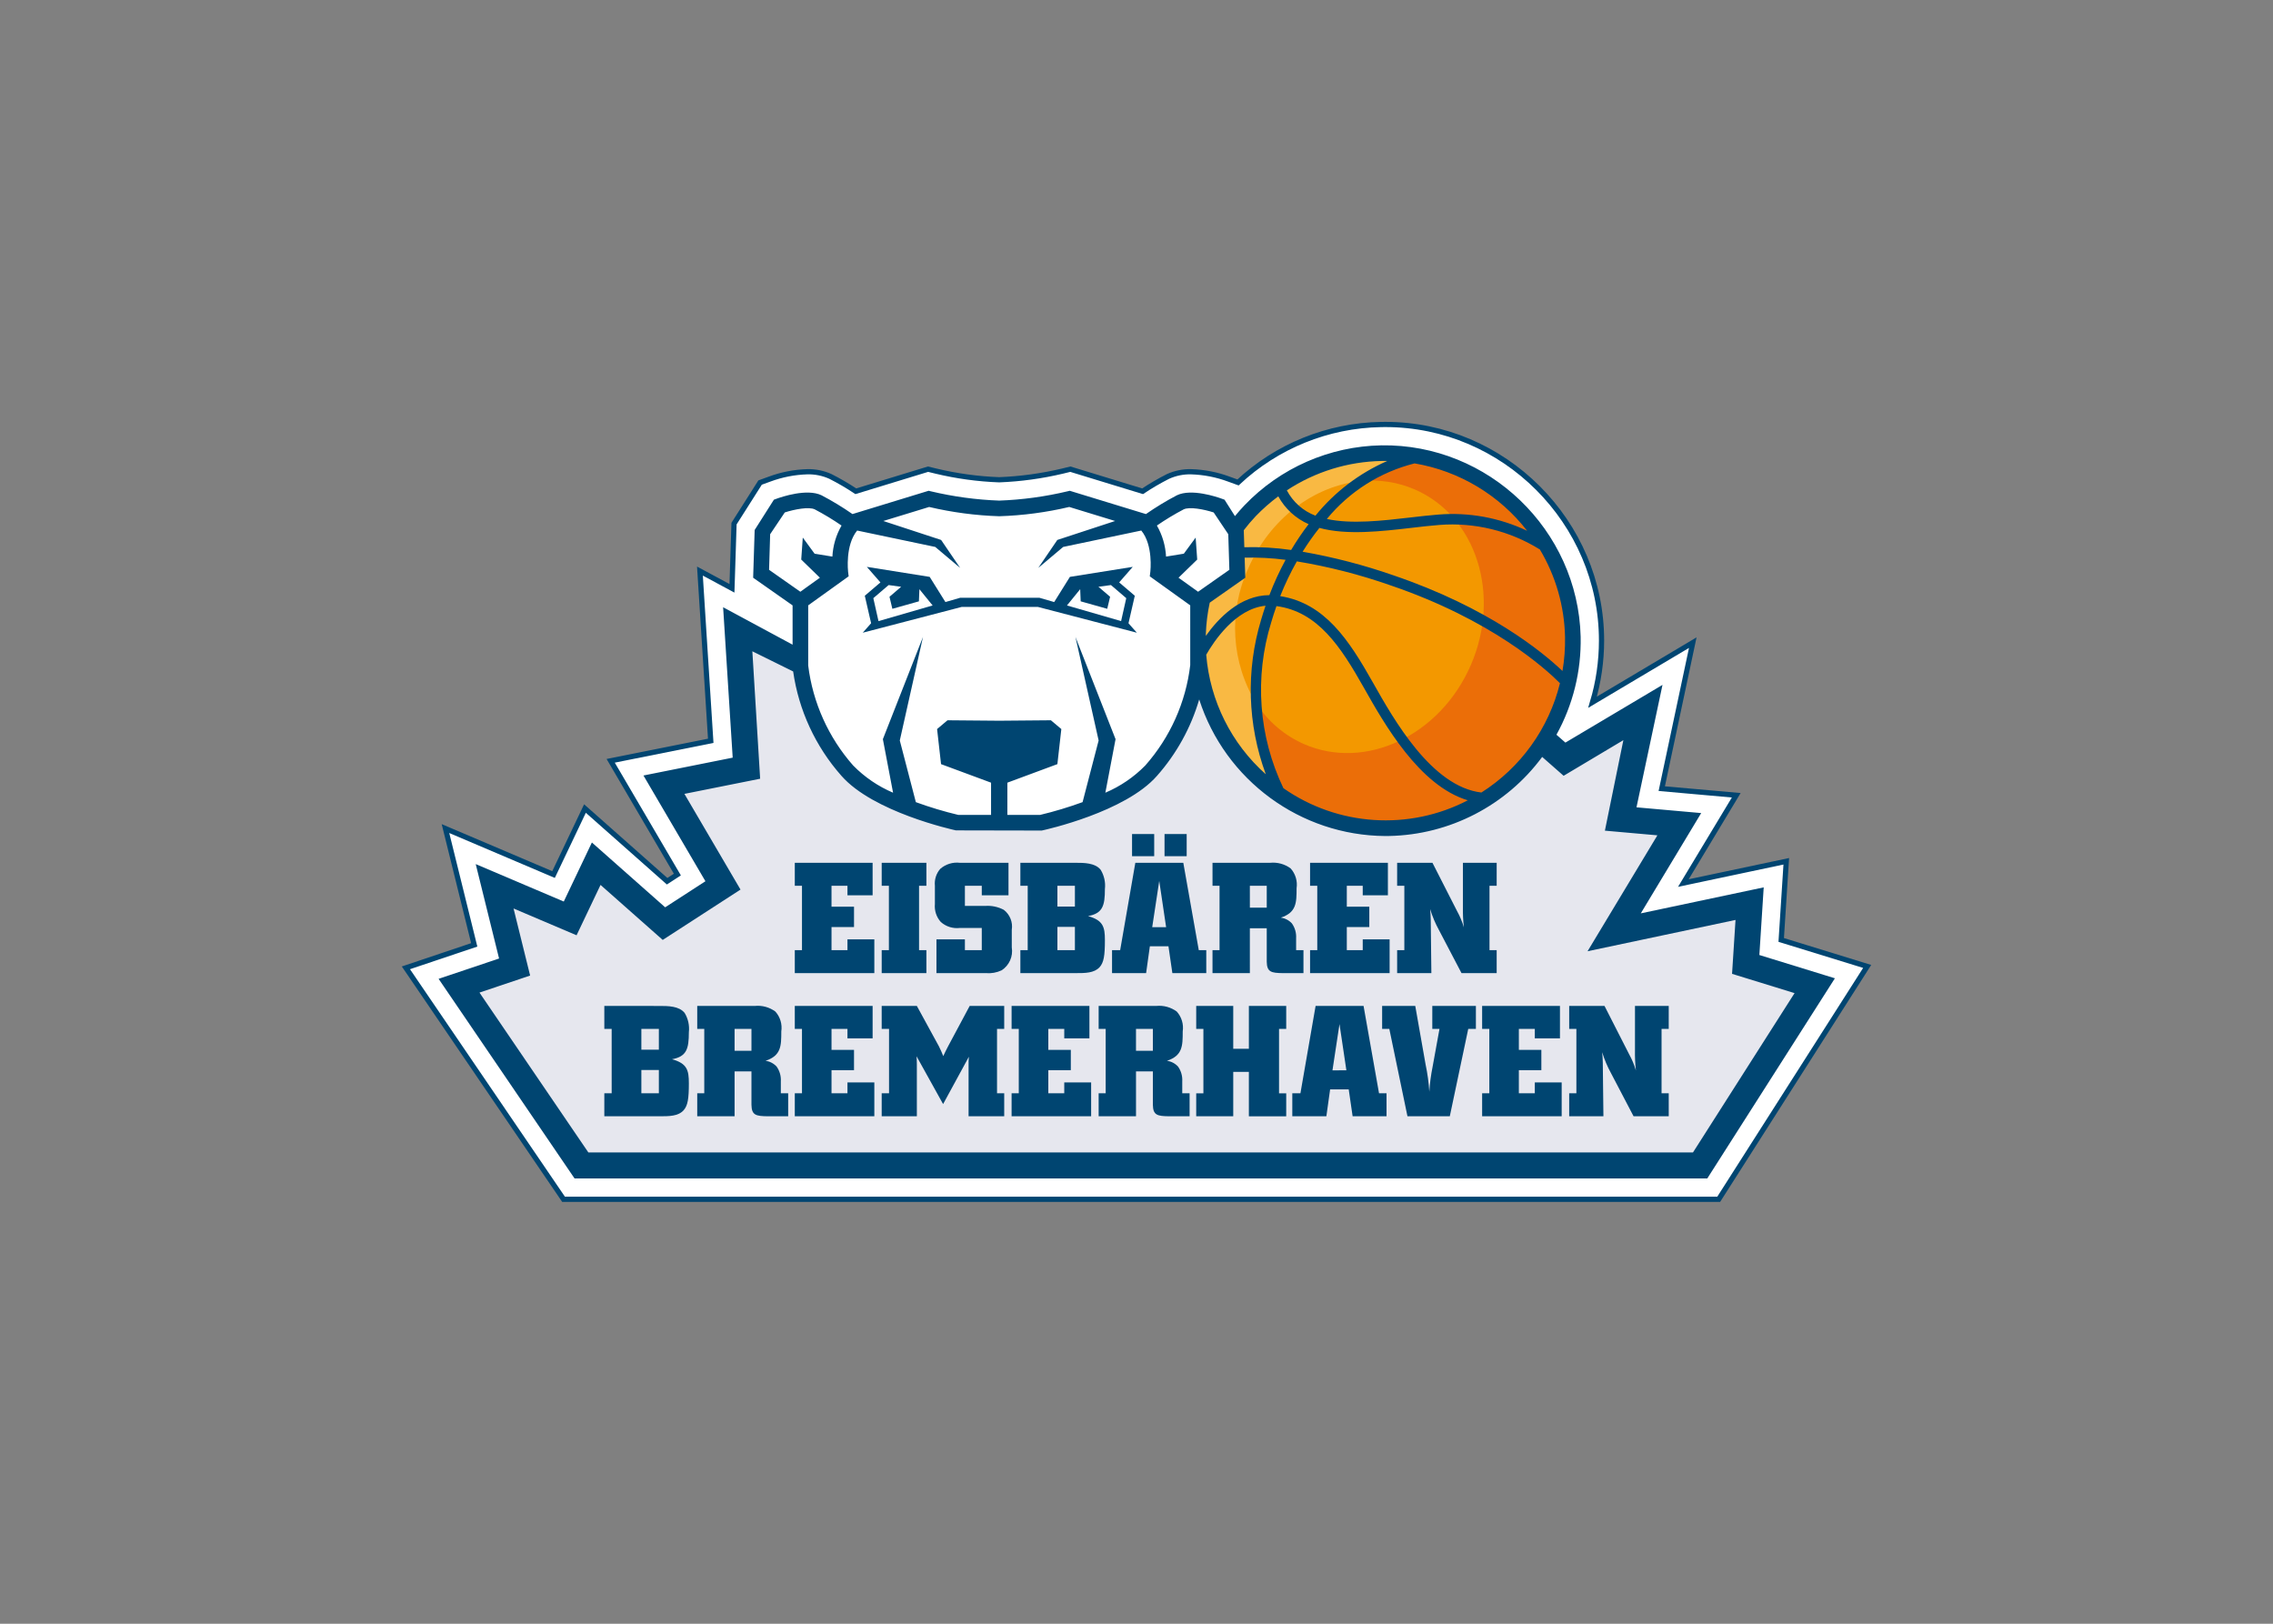 <svg clip-rule="evenodd" fill-rule="evenodd" viewBox="0 0 560 400" xmlns="http://www.w3.org/2000/svg"><rect x="0" y="0" width="560" height="400" fill="#808080" stroke="none"/><g transform="matrix(2.139 0 0 2.139 98.993 103.923)"><path d="m38.027 19.17.238-7.451 3.002-4.729 1.088-.396c1.397-.519 2.87-.806 4.359-.849.918-.02 1.829.166 2.664.546 1.004.51 1.977 1.078 2.914 1.702l8.32-2.544.882.215c2.399.577 4.849.914 7.314 1.005 2.465-.097 4.914-.433 7.314-1.004l.882-.216 8.321 2.544c.937-.624 1.91-1.193 2.915-1.702.835-.379 1.746-.566 2.663-.546 1.491.044 2.964.33 4.362.85l1.049.382c4.471-4.187 10.343-6.566 16.468-6.672.172-.003.344-.005.518-.005 13.651 0 24.885 11.233 24.885 24.885 0 2.406-.349 4.798-1.036 7.104l11.545-6.862-3.573 16.815 8.58.762-6.091 10.111 11.853-2.508-.583 9.059 9.901 3.051-17.101 26.82h-133.05l-18.159-26.658 7.871-2.645-3.312-13.393 12.447 5.294 3.619-7.601 9.462 8.371 1.181-.766-7.681-13.103 11.524-2.304-1.244-19.547z" fill="#fff" fill-rule="nonzero"/><path d="m38.027 19.17.238-7.451 3.002-4.729 1.088-.396c1.397-.519 2.87-.806 4.359-.849.918-.02 1.829.166 2.664.546 1.004.51 1.977 1.078 2.914 1.702l8.32-2.544.882.215c2.399.577 4.849.914 7.314 1.005 2.465-.097 4.914-.433 7.314-1.004l.882-.216 8.321 2.544c.937-.624 1.91-1.193 2.915-1.702.835-.379 1.746-.566 2.663-.546 1.491.044 2.964.33 4.362.85l1.049.382c4.471-4.187 10.343-6.566 16.468-6.672.172-.003.344-.005.518-.005 13.651 0 24.885 11.233 24.885 24.885 0 2.406-.349 4.798-1.036 7.104l11.545-6.862-3.573 16.815 8.58.762-6.091 10.111 11.853-2.508-.583 9.059 9.901 3.051-17.101 26.82h-133.05l-18.159-26.658 7.871-2.645-3.312-13.393 12.447 5.294 3.619-7.601 9.462 8.371 1.181-.766-7.681-13.103 11.524-2.304-1.244-19.547z" fill="none" stroke="#004571" stroke-width=".6"/><g fill-rule="nonzero"><path d="m154.791 62.487.45-7-15.6 3.3 7.5-12.449-6.75-.601 2.551-12-9.094 5.104-2.369-2.093c-3.963 6.203-10.835 9.966-18.196 9.966-10.477 0-19.518-7.625-21.285-17.952l.002-.021c-.65 4.312-2.524 8.349-5.4 11.628-3.523 4.026-12.481 6.012-12.86 6.094l-.033.007-9.694-.007c-.379-.082-9.336-2.067-12.861-6.096-3.031-3.44-4.942-7.725-5.474-12.279v-.548l-6.987-3.352 1 15.698-9.499 1.901 6.799 11.6-6.8 4.4-7.799-6.9-3.001 6.3-8.699-3.7 2.299 9.301-6.399 2.15 14.1 20.699h128.849l13.2-20.7z" fill="#e6e7ee"/><path d="m113.285 3.515c-6.859-.005-13.324 3.262-17.388 8.788l.552.91.158 4.434-4.49 3.15c-.016.076-.026.154-.041.23v7.043c-.001.016-.018.263-.078.692 1.77 10.326 10.811 17.949 21.288 17.949 11.848 0 21.598-9.75 21.598-21.598s-9.75-21.598-21.598-21.598z" fill="#f39800"/><path d="m117.537 3.936c-2.583.385-5.038 1.379-7.162 2.898 2.151-.233 4.326.096 6.312.956 7.078 3.078 9.959 12.14 6.435 20.239-3.522 8.098-12.118 12.167-19.194 9.087-2.247-.986-4.157-2.609-5.494-4.666.163 3.753 1.187 7.419 2.991 10.714 3.522 2.314 7.646 3.548 11.86 3.548 11.849 0 21.599-9.75 21.599-21.6 0-10.25-7.297-19.158-17.347-21.176" fill="#eb6e08"/><path d="m110.375 6.834c2.124-1.519 4.579-2.513 7.162-2.898-8.212-1.643-16.67 1.627-21.64 8.368l.552.91.158 4.432-4.49 3.15c-.015.077-.026.155-.041.232l.001 7.041c-.002.016-.018.259-.077.678 1.007 5.902 4.423 11.127 9.424 14.417-1.803-3.295-2.827-6.961-2.99-10.714-2.902-4.7-3.256-10.556-.941-15.572 2.511-5.775 7.602-9.498 12.882-10.044" fill="#f9b943"/><path d="m156.364 61.402.5-7.791-14.158 2.995 6.958-11.551-7.453-.662 2.996-14.101-11.184 6.647-1.031-.906c1.909-3.45 2.871-7.345 2.788-11.287-.311-12.316-10.631-22.229-22.95-22.042-5.967.105-11.651 2.595-15.773 6.91-.385.401-.745.817-1.095 1.242l-1.199-1.89-.322-.117c-.567-.207-3.486-1.199-5.163-.395-1.234.647-2.426 1.37-3.569 2.167l-8.775-2.684-.24.058c-2.587.617-5.228.977-7.885 1.074-2.658-.098-5.299-.458-7.886-1.073l-.241-.06-8.774 2.684c-1.143-.796-2.334-1.519-3.568-2.165-1.678-.806-4.596.187-5.164.394l-.32.117-2.214 3.486-.175 5.499 4.543 3.187v4.523l-8.002-4.311 1.103 17.323-10.278 2.056 7.138 12.178-4.638 3.002-8.439-7.465-3.239 6.8-10.141-4.312 2.689 10.873-6.965 2.341 15.66 22.991h130.466l14.7-23.054zm-32.016-18.714c-5.732-.671-10.099-8.415-12.487-12.651-2.8-4.972-5.56-9.152-10.686-9.966.545-1.377 1.185-2.715 1.914-4.003 3.647.601 7.235 1.517 10.723 2.738 11.692 3.97 17.927 9.626 19.585 11.291-1.279 5.205-4.523 9.719-9.049 12.591m-24.834-2.102c-3.972-3.534-6.431-8.468-6.861-13.768.867-1.519 3.37-5.316 6.832-5.641-.178.524-.346 1.052-.503 1.591-1.767 5.838-1.58 12.096.532 17.818m.621-17.485c.185-.637.387-1.265.607-1.883 4.76.638 7.385 4.636 10.074 9.408 2.304 4.088 6.369 11.295 11.968 12.958-6.777 3.523-14.982 2.985-21.24-1.394-2.859-5.956-3.362-12.778-1.409-19.089m33.845 1.68c.025 1.31-.074 2.62-.295 3.911-2.33-2.216-8.512-7.296-19.487-11.023-3.403-1.186-6.896-2.093-10.445-2.713.591-.951 1.237-1.867 1.934-2.743 3.147.857 7.096.4 10.605-.007 1.129-.132 2.195-.255 3.204-.334 4.065-.32 8.126.671 11.586 2.827 1.826 3.052 2.825 6.527 2.898 10.082m-4.366-12.236c-3.181-1.508-6.704-2.153-10.213-1.87-1.031.081-2.108.206-3.249.338-3.193.372-6.763.784-9.607.173 2.596-3.162 6.141-5.407 10.109-6.404 5.138.873 9.765 3.645 12.96 7.763m-16.747-8.041c.142-.003.285-.004.427-.004.068 0 .135.004.203.006-3.218 1.41-6.052 3.569-8.266 6.297-1.418-.536-2.591-1.574-3.294-2.917 3.25-2.139 7.04-3.312 10.93-3.382m-14.512 6.357c.801-.831 1.669-1.595 2.596-2.283.779 1.424 2.008 2.551 3.495 3.204-.73.95-1.402 1.943-2.014 2.973-1.785-.259-3.59-.366-5.393-.319l-.062-1.954c.43-.565.89-1.106 1.378-1.621m-1.204 7.09-.074-2.311c1.575-.04 3.151.042 4.714.248-.711 1.313-1.335 2.672-1.867 4.068-3.351.015-5.874 2.659-7.316 4.69v-.254c.046-1.201.195-2.395.448-3.569zm-7.095-7.874c.676-.323 2.32-.01 3.453.356l1.682 2.505.126 4.1-3.602 2.528-2.254-1.616 2.152-2.092-.179-2.531-1.361 1.856-2.049.334c-.066-1.258-.427-2.483-1.054-3.576.99-.682 2.021-1.305 3.086-1.864m-37.61 2.44 8.996 1.889 2.868 2.416-2.194-3.222-6.657-2.183 5.28-1.615c2.648.624 5.351.982 8.07 1.067 2.718-.085 5.421-.443 8.068-1.068l5.281 1.616-6.657 2.183-2.194 3.222 2.868-2.416 8.996-1.889c1.393 1.681 1.049 4.709 1.044 4.741l-.066.532 4.66 3.342.001 6.883c-.508 4.291-2.316 8.326-5.179 11.562-1.311 1.337-2.874 2.401-4.597 3.133l1.174-6.165-4.62-11.774 2.671 11.923-1.848 7.101c-1.605.586-3.243 1.079-4.904 1.475h-3.76l.001-3.716 5.761-2.136.455-4.038-1.201-1.012-5.954.051-5.954-.051-1.202 1.012.456 4.039 5.76 2.134.001 3.717h-3.76c-1.662-.395-3.299-.887-4.903-1.473l-1.849-7.102 2.672-11.924-4.621 11.773 1.174 6.165c-1.725-.733-3.289-1.799-4.602-3.139-2.841-3.225-4.644-7.234-5.172-11.5v-6.938l4.658-3.344-.065-.529c-.003-.032-.348-3.061 1.044-4.742m-10.145 4.522.125-4.101 1.683-2.506c1.133-.365 2.778-.677 3.453-.355 1.065.559 2.096 1.181 3.086 1.864-.628 1.093-.989 2.318-1.054 3.576l-2.049-.333-1.361-1.857-.179 2.531 2.151 2.092-2.253 1.616zm106.418 67.098h-127.235l-12.539-18.408 5.834-1.96-1.91-7.726 7.259 3.087 2.761-5.8 7.162 6.335 8.96-5.798-6.461-11.022 8.722-1.744-.897-14.676 4.699 2.32c.638 4.462 2.571 8.641 5.558 12.017 3.654 4.175 12.798 6.203 13.186 6.288l9.886.02.095-.021c.387-.084 9.532-2.112 13.181-6.279 2.249-2.54 3.911-5.546 4.864-8.802 2.982 9.303 11.663 15.675 21.432 15.731.154-.001.308-.002.464-.005 6.958-.141 13.47-3.508 17.608-9.104l2.47 2.172 6.881-4.104-2.127 10.423 6.046.537-8.043 13.351 17.042-3.605-.398 6.208 7.199 2.219z" fill="#004571"/><path d="m64.502 21.31h8.749l11.41 2.973-.961-1.088.725-3.169-1.8-1.536 1.565-1.79-7.239 1.153-1.81 2.899-1.709-.495-9.111-.001-1.709.496-1.81-2.899-7.239-1.153 1.564 1.791-1.8 1.535.726 3.168-.961 1.089zm13.626-2.03.009-.002.056 1.392 3.058.86.331-1.386-1.345-1.151 1.444-.197 1.761 1.509-.593 2.641-6.235-1.801zm-22.056-.484 1.444.197-1.345 1.151.331 1.386 3.058-.86.057-1.391.008.001 1.515 1.865-6.235 1.802-.595-2.643z" fill="#004571"/><path d="m51.331 60.843h-1.837l.001-2.664h2.591l.001-2.34-2.593.001v-2.413h1.837v1.095h2.898l-.001-3.74-8.963-.001v2.646h.828v7.416l-.828-.001v2.647l9.162-.001-.001-3.89h-3.095z" fill="#004571"/><path d="m60.422 60.843-.846-.001v-7.415h.847l-.001-2.645-5.148-.001v2.646h.828v7.416l-.828-.001v2.647l5.148-.001z" fill="#004571"/><path d="m70.257 58.503c.139-.877-.214-1.763-.918-2.304-.663-.351-1.412-.507-2.16-.45l-2.322-.001v-2.321h1.944l.001 1.098h3.077v-3.744h-5.598c-.821-.097-1.645.158-2.267.703-.463.535-.684 1.238-.612 1.942l-.001 2.106c-.071.756.177 1.507.685 2.071.596.526 1.388.775 2.178.684h2.537v2.555h-1.944v-1.241h-3.275l-.001 3.888 5.689-.001c.624.054 1.251-.057 1.817-.323.876-.565 1.336-1.6 1.17-2.628z" fill="#004571"/><path d="m80.371 62.805c.486-.54.612-1.331.612-3.115 0-1.511-.198-2.285-1.944-2.771 1.692-.306 1.944-1.205 1.944-3.114.088-.771-.083-1.55-.486-2.214-.647-.809-1.908-.809-2.952-.81h-6.299v2.646h.846l-.001 7.416-.845-.001v2.647l6.336-.001c1.133.001 2.159 0 2.789-.684m-2.844-1.961h-2.016v-2.682h2.015zm0-5.022h-2.016v-2.394h2.016z" fill="#004571"/><path d="m86.162 60.393h2.141l.45 3.096h3.906v-2.646l-.863-.001-1.783-10.061h-5.525l-1.747 10.061h-.935v2.647h3.924zm1.08-7.524.792 5.328h-1.602z" fill="#004571"/><path d="m97.679 58.323h1.945v3.852c.017 1.187.521 1.296 1.836 1.314h2.393v-2.646h-.846v-1.368c.039-.609-.132-1.213-.485-1.711-.335-.364-.788-.599-1.279-.665 1.801-.594 1.818-1.71 1.818-3.384.124-.825-.127-1.664-.684-2.286-.683-.504-1.531-.735-2.376-.647l-6.624-.001.001 2.646h.81v7.415l-.811.001v2.646h4.303zm0-4.896h1.945v2.52h-1.944z" fill="#004571"/><path d="m113.776 59.598h-3.096v1.245h-1.835l.001-2.664h2.59v-2.34h-2.591l.001-2.412h1.834l.001 1.095h2.898l-.001-3.74-8.963-.001v2.646l.829-.001v7.417l-.829-.001v2.647l9.162-.001z" fill="#004571"/><path d="m118.512 57.297c-.017-.487-.017-.685-.071-1.188.257.843.6 1.657 1.025 2.43l2.592 4.95h4.05v-2.647l-.827.001v-7.416h.827l.001-2.645-3.889-.001v5.094c-.016.782.02 1.563.108 2.34-.188-.645-.448-1.267-.774-1.854l-2.844-5.58-4.067.001-.001 2.645h.83l-.001 7.416-.829-.001.001 2.647 3.942-.001z" fill="#004571"/><path d="m33.064 70.292c.088-.772-.083-1.551-.485-2.215-.649-.809-1.909-.809-2.953-.808l-6.3-.001.001 2.646h.845l.001 7.415h-.846l-.001 2.646h6.336c1.133 0 2.16 0 2.79-.683.486-.541.612-1.333.612-3.115-.001-1.511-.198-2.286-1.944-2.772 1.692-.306 1.943-1.206 1.944-3.113m-3.456 7.037h-2.016v-2.682l2.016.001zm0-5.021h-2.016v-2.394l2.016-.001z" fill="#004571"/><path d="m43.657 75.961c.039-.609-.133-1.213-.486-1.71-.335-.365-.788-.6-1.278-.665 1.8-.595 1.818-1.71 1.817-3.385.125-.825-.126-1.664-.683-2.286-.684-.504-1.532-.735-2.376-.647l-6.624.001v2.644l.81.001v7.415h-.81v2.646h4.302v-5.166l1.943.001.001 3.851c.018 1.189.522 1.296 1.836 1.314h2.394l-.001-2.646h-.846zm-3.384-3.527h-1.944v-2.521h1.944z" fill="#004571"/><path d="m51.33 77.329h-1.836v-2.664l2.591.001.001-2.34h-2.592l.001-2.412h1.835v1.089h2.898v-3.735h-8.964l.001 2.645.827.001.001 7.415-.828-.001-.001 2.647h9.162v-3.896h-3.096z" fill="#004571"/><path d="m62.924 71.911c-.252.487-.325.63-.558 1.135-.216-.54-.27-.648-.505-1.134l-2.537-4.644h-4.051l.001 2.645.846.001v7.415h-.846v2.646h4.05l-.001-6.029c.001-.433-.017-.505-.034-.882l3.058 5.507 2.97-5.454c-.031.324-.042.648-.035.973v5.885h4.104v-2.646h-.828v-7.415h.828v-2.646h-3.978z" fill="#004571"/><path d="m76.301 77.329h-1.836v-2.664l2.592.001v-2.34h-2.592l-.001-2.412h1.837v1.089h2.898l-.001-3.735h-8.963l.001 2.645.827.001v7.415l-.827-.001-.001 2.647h9.162v-3.896h-3.096z" fill="#004571"/><path d="m89.892 75.961c.039-.609-.132-1.213-.486-1.71-.335-.365-.787-.6-1.278-.665 1.801-.595 1.818-1.71 1.818-3.385.124-.825-.127-1.664-.684-2.286-.683-.504-1.531-.735-2.376-.647l-6.623.001-.001 2.644.81.001v7.415h-.81l.001 2.646h4.302v-5.166l1.943.001v3.851c.018 1.189.522 1.296 1.836 1.314h2.394v-2.646h-.846zm-3.384-3.527h-1.944v-2.521h1.944z" fill="#004571"/><path d="m97.566 72.199h-1.801v-4.931h-4.265v2.646l.828-.001v7.416h-.828v2.646h4.265l.001-5.111 1.799-.001.001 5.112h4.301l.001-2.646h-.828v-7.416h.827v-2.645h-4.301z" fill="#004571"/><path d="m110.775 67.268-5.524.001-1.747 10.06h-.936v2.646h3.924l.432-3.096 2.142-.001.45 3.097h3.906l-.001-2.646h-.863zm-3.581 7.416.809-5.328.793 5.327z" fill="#004571"/><path d="m118.692 69.914h.828l-.792 4.355c-.193.95-.319 1.913-.378 2.881-.067-1.06-.212-2.112-.432-3.15l-1.188-6.732h-3.816v2.645h.828l2.089 10.062h4.877l2.124-10.062h.882v-2.645h-5.021z" fill="#004571"/><path d="m130.498 77.329h-1.835l-.001-2.664 2.592.001-.001-2.34h-2.59l-.001-2.412h1.836v1.089h2.898v-3.735h-8.964v2.645l.828.001v7.415l-.828-.001v2.647h9.162v-3.896h-3.095z" fill="#004571"/><path d="m145.925 69.914.001-2.646h-3.888l-.001 5.093c-.016.782.02 1.564.109 2.34-.189-.644-.448-1.266-.774-1.854l-2.844-5.579h-4.068v2.645l.828.001v7.415h-.828v2.646h3.942l-.072-6.192c-.018-.485-.018-.684-.072-1.187.257.843.601 1.657 1.026 2.429l2.591 4.95h4.051l-.001-2.646h-.827v-7.416z" fill="#004571"/></g><path d="m84.11 47.47h2.551v2.551h-2.551z" fill="#004571"/><path d="m87.851 47.47h2.551v2.551h-2.551z" fill="#004571"/></g></svg>